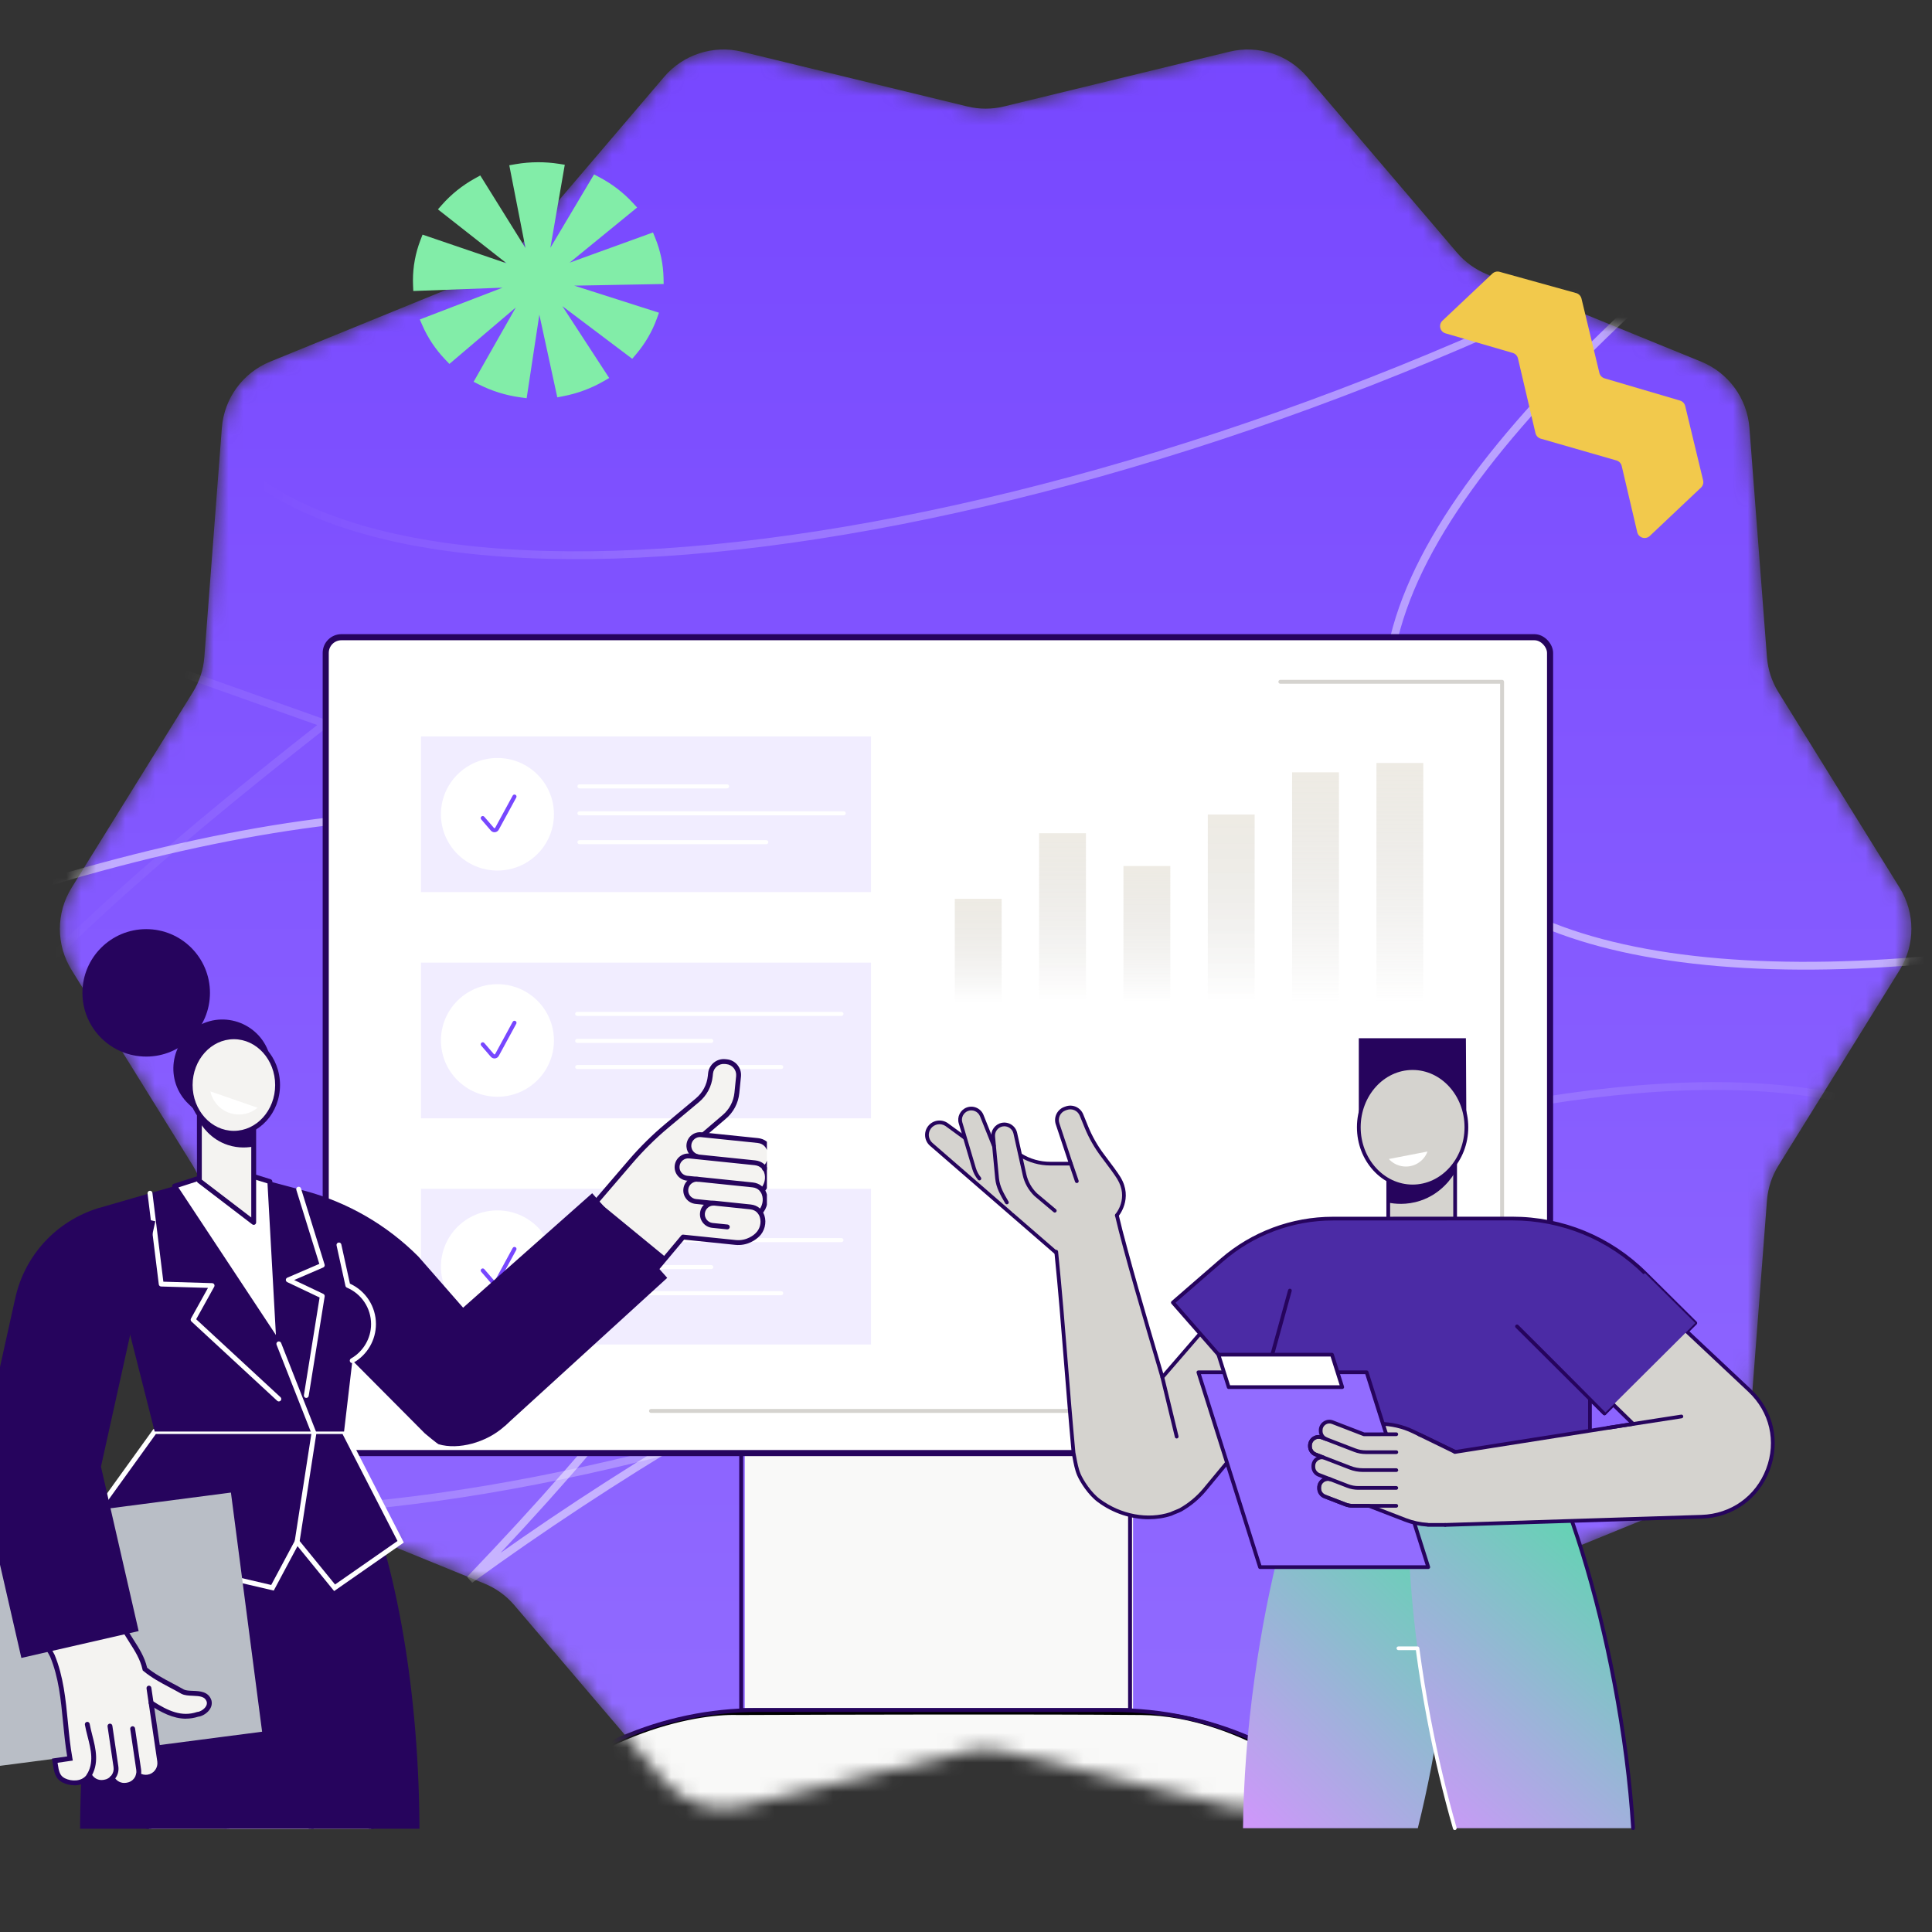 <svg width="131" height="131" viewBox="0 0 131 131" fill="none" xmlns="http://www.w3.org/2000/svg">
<rect x="0" y="0" width="131" height="131" fill="#333333" stroke="none"/>
<g clip-path="url(#clip0_8327_190443)">
<mask id="mask0_8327_190443" style="mask-type:alpha" maskUnits="userSpaceOnUse" x="4" y="3" width="126" height="120">
<path d="M4.854 65.77C3.796 64.064 3.796 61.906 4.854 60.199L13.078 46.935C13.524 46.215 13.791 45.398 13.856 44.553L15.043 29.013C15.196 27.017 16.463 25.278 18.317 24.522L32.848 18.593C33.63 18.273 34.325 17.771 34.873 17.128L45.033 5.212C46.327 3.695 48.364 3.035 50.302 3.505L65.584 7.217C66.403 7.417 67.259 7.417 68.079 7.217L83.362 3.505C85.3 3.035 87.338 3.695 88.632 5.213L98.789 17.128C99.338 17.771 100.032 18.273 100.815 18.593L115.348 24.522C117.201 25.278 118.469 27.017 118.621 29.013L119.809 44.553C119.873 45.398 120.14 46.215 120.587 46.935L128.809 60.2C129.867 61.906 129.867 64.064 128.809 65.77L120.587 79.032C120.14 79.753 119.873 80.57 119.809 81.414L118.619 96.957C118.467 98.953 117.199 100.691 115.345 101.447L100.815 107.375C100.032 107.694 99.338 108.196 98.789 108.84L88.632 120.756C87.338 122.274 85.3 122.935 83.362 122.464L68.079 118.752C67.259 118.553 66.403 118.553 65.584 118.752L50.303 122.464C48.365 122.935 46.327 122.274 45.033 120.757L34.873 108.84C34.325 108.196 33.63 107.694 32.847 107.375L18.317 101.448C16.463 100.691 15.196 98.953 15.043 96.956L13.856 81.417C13.791 80.572 13.524 79.755 13.078 79.034L4.854 65.77Z" fill="#F1F0EE"/>
</mask>
<g mask="url(#mask0_8327_190443)">
<path d="M4.854 65.77C3.796 64.064 3.796 61.906 4.854 60.199L13.078 46.935C13.524 46.215 13.791 45.398 13.856 44.553L15.043 29.013C15.196 27.017 16.463 25.278 18.317 24.522L32.848 18.593C33.63 18.273 34.325 17.771 34.873 17.128L45.033 5.212C46.327 3.695 48.364 3.035 50.302 3.505L65.584 7.217C66.403 7.417 67.259 7.417 68.079 7.217L83.362 3.505C85.3 3.035 87.338 3.695 88.632 5.213L98.789 17.128C99.338 17.771 100.032 18.273 100.815 18.593L115.348 24.522C117.201 25.278 118.469 27.017 118.621 29.013L119.809 44.553C119.873 45.398 120.14 46.215 120.587 46.935L128.809 60.2C129.867 61.906 129.867 64.064 128.809 65.77L120.587 79.032C120.14 79.753 119.873 80.57 119.809 81.414L118.619 96.957C118.467 98.953 117.199 100.691 115.345 101.447L100.815 107.375C100.032 107.694 99.338 108.196 98.789 108.84L88.632 120.756C87.338 122.274 85.3 122.935 83.362 122.464L68.079 118.752C67.259 118.553 66.403 118.553 65.584 118.752L50.303 122.464C48.365 122.935 46.327 122.274 45.033 120.757L34.873 108.84C34.325 108.196 33.63 107.694 32.847 107.375L18.317 101.448C16.463 100.691 15.196 98.953 15.043 96.956L13.856 81.417C13.791 80.572 13.524 79.755 13.078 79.034L4.854 65.77Z" fill="url(#paint0_linear_8327_190443)"/>
<path opacity="0.5" d="M-78.757 110.492C-39.388 67.549 31.919 43.759 48.247 60.647C59.638 72.428 50.755 87.367 31.861 107.105C71.128 78.564 120.836 65.363 134.125 79.109C147.057 92.484 133.858 109.929 109.544 133.848L171.175 148.248" stroke="url(#paint1_linear_8327_190443)" stroke-width="0.529"/>
<path opacity="0.5" d="M229.587 22.175C185.716 60.506 112.218 76.276 97.854 57.688C87.834 44.721 98.312 30.854 119.271 13.324C77.092 37.353 26.231 44.983 14.541 29.855C3.165 15.133 18.21 -0.748 45.017 -21.835L-14.646 -42.953" stroke="url(#paint2_linear_8327_190443)" stroke-width="0.529"/>
<path opacity="0.5" d="M187.721 88.799C148.239 123.172 82.197 137.251 69.335 120.543C60.364 108.887 69.803 96.447 88.663 80.727C50.731 102.259 5.036 109.054 -5.431 95.455C-15.617 82.222 -2.071 67.977 22.049 49.071L-31.492 30.04" stroke="url(#paint3_linear_8327_190443)" stroke-width="0.529"/>
<rect x="50.499" y="98.119" width="26.329" height="17.724" fill="#F9F9F8"/>
<path d="M76.623 116.085H50.257C50.184 116.085 50.124 116.025 50.124 115.952V98.292C50.124 98.219 50.184 98.16 50.257 98.16H76.623C76.696 98.16 76.756 98.219 76.756 98.292V115.952C76.756 116.025 76.696 116.085 76.623 116.085ZM50.39 115.82H76.491V98.424H50.39V115.82Z" fill="#26045D"/>
<path d="M93.323 124.088H33.772C39.596 117.492 47.04 116.048 50.034 116.151C56.255 116.125 70.432 116.089 77.37 116.151C84.309 116.213 90.896 121.468 93.323 124.088Z" fill="#F9F9F8" stroke="black" stroke-width="0.272"/>
<path d="M93.156 124.141H33.725C33.672 124.141 33.624 124.11 33.603 124.062C33.582 124.015 33.591 123.958 33.627 123.92L34.273 123.226C38.663 118.52 44.883 115.82 51.335 115.82H75.544C81.996 115.82 88.216 118.519 92.606 123.226L93.252 123.92C93.288 123.958 93.297 124.015 93.276 124.062C93.255 124.11 93.207 124.141 93.154 124.141H93.156ZM34.029 123.877H92.85L92.411 123.406C88.071 118.753 81.924 116.084 75.544 116.084H51.335C44.956 116.084 38.808 118.753 34.468 123.406L34.029 123.877Z" fill="#26045D"/>
<rect x="22.086" y="43.206" width="83.017" height="55.321" rx="1.064" fill="white" stroke="#26045D" stroke-width="0.413"/>
<path d="M101.849 95.801H44.141C44.068 95.801 44.008 95.742 44.008 95.669C44.008 95.596 44.068 95.537 44.141 95.537H101.717V46.361H86.813C86.74 46.361 86.681 46.301 86.681 46.229C86.681 46.156 86.74 46.097 86.813 46.097H101.849C101.922 46.097 101.982 46.156 101.982 46.229V95.669C101.982 95.742 101.922 95.801 101.849 95.801Z" fill="#D5D3CF"/>
<path d="M59.058 65.272H28.547V75.828H59.058V65.272Z" fill="#F1EDFF"/>
<path d="M33.729 74.365C35.845 74.365 37.56 72.657 37.56 70.549C37.56 68.442 35.845 66.733 33.729 66.733C31.613 66.733 29.898 68.442 29.898 70.549C29.898 72.657 31.613 74.365 33.729 74.365Z" fill="white"/>
<path d="M33.53 71.768C33.434 71.768 33.343 71.727 33.28 71.654L32.628 70.898C32.578 70.84 32.585 70.754 32.643 70.705C32.701 70.655 32.788 70.662 32.838 70.72L33.49 71.476C33.505 71.494 33.524 71.495 33.535 71.494C33.545 71.494 33.564 71.488 33.577 71.466L34.764 69.285C34.8 69.219 34.884 69.193 34.95 69.23C35.018 69.266 35.043 69.35 35.005 69.417L33.818 71.598C33.767 71.692 33.672 71.755 33.564 71.768C33.553 71.768 33.541 71.769 33.53 71.769V71.768Z" fill="#7747FF"/>
<path d="M57.055 68.885H39.137C39.061 68.885 38.998 68.824 38.998 68.748C38.998 68.673 39.061 68.611 39.137 68.611H57.055C57.131 68.611 57.193 68.673 57.193 68.748C57.193 68.824 57.131 68.885 57.055 68.885Z" fill="white"/>
<path d="M52.97 72.488H39.138C39.062 72.488 39 72.426 39 72.351C39 72.275 39.062 72.214 39.138 72.214H52.97C53.046 72.214 53.108 72.275 53.108 72.351C53.108 72.426 53.046 72.488 52.97 72.488Z" fill="white"/>
<path d="M48.227 70.715H39.137C39.061 70.715 38.998 70.653 38.998 70.577C38.998 70.502 39.061 70.44 39.137 70.44H48.227C48.303 70.44 48.365 70.502 48.365 70.577C48.365 70.653 48.303 70.715 48.227 70.715Z" fill="white"/>
<path d="M59.058 80.609H28.547V91.165H59.058V80.609Z" fill="#F1EDFF"/>
<path d="M33.729 89.703C35.845 89.703 37.56 87.994 37.56 85.887C37.56 83.779 35.845 82.071 33.729 82.071C31.613 82.071 29.898 83.779 29.898 85.887C29.898 87.994 31.613 89.703 33.729 89.703Z" fill="white"/>
<path d="M33.53 87.103C33.434 87.103 33.343 87.062 33.28 86.989L32.628 86.233C32.578 86.175 32.585 86.089 32.643 86.04C32.701 85.99 32.788 85.997 32.838 86.055L33.49 86.811C33.505 86.829 33.524 86.83 33.535 86.829C33.545 86.829 33.564 86.823 33.577 86.802L34.764 84.62C34.8 84.553 34.884 84.528 34.95 84.565C35.018 84.601 35.043 84.685 35.005 84.752L33.818 86.933C33.767 87.028 33.672 87.091 33.564 87.103C33.553 87.103 33.541 87.104 33.53 87.104V87.103Z" fill="#7747FF"/>
<path d="M57.055 84.223H39.137C39.061 84.223 38.998 84.162 38.998 84.086C38.998 84.011 39.061 83.949 39.137 83.949H57.055C57.131 83.949 57.193 84.011 57.193 84.086C57.193 84.162 57.131 84.223 57.055 84.223Z" fill="white"/>
<path d="M52.97 87.825H39.138C39.062 87.825 39 87.763 39 87.688C39 87.612 39.062 87.55 39.138 87.55H52.97C53.046 87.55 53.108 87.612 53.108 87.688C53.108 87.763 53.046 87.825 52.97 87.825Z" fill="white"/>
<path d="M48.227 86.051H39.137C39.061 86.051 38.998 85.989 38.998 85.914C38.998 85.838 39.061 85.777 39.137 85.777H48.227C48.303 85.777 48.365 85.838 48.365 85.914C48.365 85.989 48.303 86.051 48.227 86.051Z" fill="white"/>
<path d="M59.058 49.934H28.547V60.49H59.058V49.934Z" fill="#F1EDFF"/>
<path d="M33.729 59.028C35.845 59.028 37.56 57.319 37.56 55.212C37.56 53.104 35.845 51.396 33.729 51.396C31.613 51.396 29.898 53.104 29.898 55.212C29.898 57.319 31.613 59.028 33.729 59.028Z" fill="white"/>
<path d="M33.53 56.43C33.434 56.43 33.343 56.389 33.28 56.315L32.628 55.558C32.578 55.501 32.585 55.414 32.643 55.365C32.701 55.316 32.788 55.322 32.838 55.38L33.49 56.136C33.505 56.154 33.524 56.156 33.535 56.154C33.545 56.154 33.564 56.149 33.577 56.127L34.764 53.945C34.8 53.878 34.884 53.854 34.95 53.891C35.018 53.926 35.043 54.01 35.005 54.077L33.818 56.258C33.767 56.353 33.672 56.416 33.564 56.428C33.553 56.428 33.541 56.43 33.53 56.43Z" fill="#7747FF"/>
<path d="M49.301 53.457H39.29C39.215 53.457 39.152 53.395 39.152 53.32C39.152 53.245 39.215 53.183 39.29 53.183H49.301C49.377 53.183 49.44 53.245 49.44 53.32C49.44 53.395 49.377 53.457 49.301 53.457Z" fill="white"/>
<path d="M57.209 55.284H39.29C39.215 55.284 39.152 55.222 39.152 55.147C39.152 55.072 39.215 55.01 39.29 55.01H57.209C57.285 55.01 57.347 55.072 57.347 55.147C57.347 55.222 57.285 55.284 57.209 55.284Z" fill="white"/>
<path d="M51.958 57.241H39.29C39.215 57.241 39.152 57.179 39.152 57.104C39.152 57.029 39.215 56.967 39.29 56.967H51.958C52.033 56.967 52.096 57.029 52.096 57.104C52.096 57.179 52.033 57.241 51.958 57.241Z" fill="white"/>
<path d="M67.917 60.945H64.74V67.933H67.917V60.945Z" fill="url(#paint4_linear_8327_190443)"/>
<path d="M73.634 56.497H70.457V67.933H73.634V56.497Z" fill="url(#paint5_linear_8327_190443)"/>
<path d="M79.353 58.721H76.176V67.933H79.353V58.721Z" fill="url(#paint6_linear_8327_190443)"/>
<path d="M85.071 55.227H81.895V67.933H85.071V55.227Z" fill="url(#paint7_linear_8327_190443)"/>
<path d="M90.789 52.368H87.612V67.933H90.789V52.368Z" fill="url(#paint8_linear_8327_190443)"/>
<path d="M96.507 51.732H93.33V67.933H96.507V51.732Z" fill="url(#paint9_linear_8327_190443)"/>
</g>
<g clip-path="url(#clip1_8327_190443)">
<path d="M17.426 157.116L30.199 164.664L24.838 154.707L26.126 135.771L24.838 119.946H14.937L16.741 136.188L17.426 157.116Z" fill="#F4F3F1"/>
<path d="M30.199 164.829C30.171 164.829 30.141 164.821 30.114 164.806L17.341 157.258C17.294 157.23 17.262 157.177 17.261 157.121L16.575 136.193L14.773 119.964C14.768 119.918 14.783 119.87 14.814 119.835C14.846 119.801 14.89 119.781 14.938 119.781H24.837C24.923 119.781 24.994 119.847 25.002 119.933L26.291 135.758C26.291 135.758 26.291 135.775 26.291 135.783L25.006 154.673L30.344 164.587C30.379 164.653 30.367 164.732 30.313 164.783C30.281 164.813 30.24 164.829 30.199 164.829ZM17.589 157.02L29.773 164.222L24.693 154.787C24.678 154.759 24.672 154.729 24.674 154.698L25.96 135.773L24.685 120.111H15.123L16.905 136.17L17.589 157.02Z" fill="#26045D"/>
<path d="M-0.562 146.727L10.101 129.484V121.664H21.693L18.44 134.414L5.441 150.433L2.012 160.917L0.01 158.522L-0.562 146.727Z" fill="#F4F3F1"/>
<path d="M2.011 161.082C1.963 161.082 1.915 161.06 1.884 161.022L-0.118 158.626C-0.141 158.598 -0.154 158.563 -0.156 158.528L-0.729 146.733C-0.729 146.7 -0.722 146.667 -0.704 146.639L9.935 129.436V121.663C9.935 121.572 10.009 121.497 10.1 121.497H21.692C21.743 121.497 21.791 121.521 21.823 121.562C21.854 121.601 21.866 121.654 21.852 121.704L18.6 134.455C18.593 134.479 18.583 134.5 18.569 134.518L5.589 150.512L2.168 160.968C2.15 161.026 2.102 161.067 2.043 161.079C2.033 161.08 2.021 161.082 2.011 161.082ZM0.173 158.457L1.948 160.581L5.285 150.38C5.292 150.36 5.302 150.344 5.313 150.327L18.289 134.338L21.481 121.828H10.267V129.482C10.267 129.513 10.258 129.543 10.242 129.57L-0.394 146.769L0.173 158.457Z" fill="#26045D"/>
<path d="M8.508 135.772H6.182C5.696 132.249 5.429 128.428 5.429 124.434C5.429 114.788 6.98 106.146 9.428 100.307H24.445C26.893 106.148 28.444 114.788 28.444 124.434C28.444 128.43 28.175 132.249 27.69 135.772H8.506H8.508Z" fill="#26045D"/>
<path d="M10.484 97.066H23.327L27.165 104.538L22.687 107.66L20.144 104.538L18.475 107.66L5.101 104.538L10.484 97.066Z" fill="#26045D"/>
<path d="M22.656 107.883L20.172 104.835L18.562 107.85L4.822 104.644L10.4 96.902H23.428L27.379 104.592L22.656 107.883ZM5.381 104.434L18.39 107.47L20.114 104.242L22.718 107.437L26.953 104.487L23.225 97.232H10.569L5.381 104.436V104.434Z" fill="white"/>
<path d="M15.488 79.368L20.635 80.735C23.565 81.515 26.236 83.058 28.375 85.208L34.505 92.218C37.286 95.869 32.425 98.726 29.739 97.927C29.668 97.905 28.862 97.246 28.809 97.194L23.895 92.251L23.329 97.066H10.488L6.648 81.926L15.49 79.369L15.488 79.368Z" fill="#26045D"/>
<path d="M18.907 91.12L18.298 80.114L15.488 79.241L11.836 80.425L18.907 91.12Z" fill="white"/>
<path d="M18.907 91.285C18.853 91.285 18.8 91.259 18.77 91.211L11.699 80.516C11.671 80.473 11.665 80.418 11.681 80.37C11.698 80.322 11.737 80.284 11.787 80.268L15.439 79.084C15.472 79.074 15.507 79.072 15.54 79.084L18.349 79.959C18.415 79.979 18.462 80.038 18.465 80.108L19.074 91.113C19.078 91.188 19.031 91.255 18.962 91.279C18.945 91.284 18.927 91.287 18.911 91.287L18.907 91.285ZM12.094 80.514L18.708 90.52L18.138 80.24L15.488 79.416L12.094 80.516V80.514Z" fill="#26045D"/>
<path d="M23.881 92.423C23.823 92.423 23.767 92.394 23.737 92.339C23.693 92.26 23.721 92.159 23.8 92.114C24.639 91.637 25.161 90.743 25.161 89.78C25.161 88.7 24.517 87.729 23.521 87.308C23.471 87.286 23.435 87.243 23.424 87.191L22.821 84.448C22.801 84.359 22.857 84.272 22.946 84.252C23.035 84.232 23.123 84.288 23.143 84.377L23.727 87.037C24.801 87.527 25.491 88.594 25.491 89.779C25.491 90.861 24.907 91.865 23.964 92.4C23.937 92.415 23.909 92.422 23.883 92.422L23.881 92.423Z" fill="white"/>
<path d="M20.144 104.703C20.136 104.703 20.128 104.703 20.119 104.701C20.029 104.688 19.967 104.602 19.981 104.513L21.117 97.19L18.753 91.181C18.72 91.097 18.762 91.001 18.846 90.966C18.93 90.933 19.027 90.975 19.061 91.059L21.441 97.109C21.451 97.136 21.454 97.165 21.451 97.195L20.308 104.562C20.294 104.643 20.225 104.703 20.144 104.703Z" fill="white"/>
<path d="M18.908 95.027C18.868 95.027 18.827 95.012 18.796 94.982L12.982 89.606C12.925 89.554 12.912 89.47 12.948 89.404L14.103 87.326L10.925 87.232C10.844 87.23 10.776 87.168 10.767 87.087L10.005 80.925C9.993 80.835 10.058 80.752 10.149 80.74C10.24 80.729 10.322 80.793 10.334 80.884L11.077 86.905L14.386 87.004C14.443 87.006 14.496 87.037 14.524 87.088C14.552 87.138 14.552 87.199 14.524 87.25L13.302 89.452L19.02 94.739C19.088 94.802 19.091 94.906 19.03 94.972C18.997 95.007 18.953 95.025 18.91 95.025L18.908 95.027Z" fill="white"/>
<path d="M20.77 94.789C20.762 94.789 20.752 94.789 20.744 94.787C20.653 94.772 20.592 94.688 20.607 94.597L21.671 87.978L19.476 86.935C19.418 86.906 19.38 86.847 19.381 86.783C19.381 86.718 19.421 86.66 19.48 86.634L21.651 85.698L20.093 80.681C20.067 80.594 20.115 80.501 20.202 80.475C20.29 80.448 20.382 80.496 20.409 80.584L22.009 85.742C22.034 85.823 21.994 85.909 21.917 85.942L19.945 86.793L21.922 87.732C21.988 87.764 22.026 87.835 22.014 87.907L20.931 94.648C20.918 94.729 20.848 94.787 20.767 94.787L20.77 94.789Z" fill="white"/>
<path d="M14.936 117.788L17.772 117.42L15.658 101.204L-6.663 104.11L-4.549 120.325L14.936 117.788Z" fill="#B9BEC6"/>
<path d="M10.413 116.57L8.928 116.789L9.254 118.997L8.847 119.056L8.941 119.691C9.019 120.213 9.505 120.573 10.027 120.497C10.549 120.421 10.91 119.935 10.833 119.413L10.415 116.57H10.413Z" fill="#F4F3F1"/>
<path d="M8.979 117.117L7.494 117.336L7.819 119.544L7.413 119.603L7.511 120.271C7.585 120.774 8.054 121.123 8.559 121.049L8.624 121.039C9.129 120.964 9.478 120.495 9.403 119.992L8.981 117.116L8.979 117.117Z" fill="#F4F3F1"/>
<path d="M7.435 116.921L5.95 117.139L6.275 119.347L5.869 119.407L5.966 120.074C6.04 120.578 6.51 120.926 7.015 120.852L7.079 120.842C7.585 120.768 7.933 120.298 7.859 119.795L7.436 116.919L7.435 116.921Z" fill="#F4F3F1"/>
<path d="M5.906 116.805L4.421 117.023L4.746 119.231L3.717 119.382L3.793 119.899C3.879 120.487 4.426 120.891 5.014 120.805L5.399 120.749C5.987 120.663 6.395 120.117 6.307 119.529L5.906 116.805Z" fill="#F4F3F1"/>
<path d="M9.664 113.161L8.499 114.553C8.499 114.553 10.665 115.678 11.187 115.962C11.277 116 11.796 116.385 12.759 116.416C12.779 116.411 13.666 116.534 14.119 115.706L14.13 115.685C14.32 115.338 14.076 114.913 13.681 114.902C13.213 114.888 12.873 114.907 12.411 114.654L9.664 113.157V113.161Z" fill="#F4F3F1"/>
<path d="M7.578 108.993L9.276 111.879C9.67 112.546 9.929 113.281 10.041 114.048L10.556 117.553L4.628 118.425L3.799 112.791L1.568 108.993H7.578Z" fill="#F4F3F1"/>
<path d="M8.424 121.224C8.022 121.224 7.649 121.003 7.459 120.641C7.416 120.56 7.448 120.461 7.529 120.418C7.61 120.375 7.709 120.406 7.752 120.487C7.9 120.773 8.216 120.932 8.534 120.885L8.599 120.876C8.799 120.846 8.977 120.74 9.098 120.578C9.218 120.416 9.27 120.217 9.24 120.017L8.83 117.238C8.817 117.148 8.88 117.065 8.969 117.05C9.058 117.037 9.142 117.1 9.156 117.189L9.565 119.967C9.608 120.255 9.535 120.542 9.362 120.775C9.189 121.008 8.934 121.16 8.647 121.203L8.582 121.213C8.53 121.221 8.477 121.224 8.424 121.224Z" fill="#26045D"/>
<path d="M6.881 121.027C6.478 121.027 6.103 120.804 5.915 120.439C5.874 120.358 5.905 120.259 5.986 120.216C6.067 120.174 6.166 120.206 6.209 120.287C6.358 120.574 6.673 120.736 6.994 120.688L7.058 120.678C7.258 120.649 7.436 120.543 7.557 120.381C7.678 120.219 7.729 120.019 7.699 119.819L7.293 117.061C7.279 116.97 7.342 116.887 7.431 116.873C7.521 116.859 7.605 116.922 7.618 117.011L8.024 119.77C8.067 120.057 7.995 120.345 7.821 120.577C7.648 120.81 7.393 120.962 7.106 121.005L7.042 121.015C6.989 121.023 6.936 121.027 6.883 121.027H6.881Z" fill="#26045D"/>
<path d="M9.885 120.673C9.676 120.673 9.469 120.615 9.291 120.503C9.213 120.455 9.19 120.352 9.238 120.275C9.286 120.197 9.388 120.174 9.466 120.222C9.624 120.321 9.814 120.36 9.999 120.334C10.209 120.303 10.392 120.194 10.518 120.023C10.643 119.855 10.696 119.645 10.665 119.437L9.936 114.487C9.923 114.396 9.986 114.313 10.075 114.298C10.164 114.285 10.249 114.348 10.262 114.437L10.99 119.388C11.033 119.683 10.959 119.979 10.78 120.218C10.602 120.458 10.341 120.615 10.044 120.658C9.989 120.666 9.935 120.669 9.88 120.669L9.885 120.673Z" fill="#26045D"/>
<path d="M5.046 121.051C4.766 121.051 4.486 120.983 4.251 120.866C3.732 120.607 3.66 120.115 3.589 119.637C3.577 119.563 3.567 119.487 3.554 119.409L3.526 119.243L4.555 119.094C4.426 118.326 4.35 117.545 4.276 116.788C4.124 115.22 3.98 113.739 3.404 112.343C3.229 111.993 3.022 111.696 2.802 111.38C2.571 111.046 2.332 110.701 2.13 110.28C2.091 110.197 2.125 110.098 2.208 110.06C2.29 110.021 2.389 110.055 2.427 110.138C2.619 110.536 2.85 110.87 3.073 111.193C3.29 111.504 3.513 111.826 3.703 112.208C4.302 113.661 4.454 115.235 4.603 116.758C4.68 117.564 4.761 118.397 4.907 119.206L4.937 119.375L3.904 119.525C3.907 119.548 3.911 119.57 3.914 119.593C3.99 120.103 4.05 120.4 4.396 120.576C4.862 120.808 5.534 120.794 5.855 120.369C6.402 119.548 6.167 118.631 5.939 117.743C5.871 117.478 5.802 117.206 5.756 116.945C5.741 116.856 5.8 116.77 5.89 116.753C5.98 116.737 6.065 116.798 6.081 116.887C6.124 117.135 6.19 117.389 6.258 117.66C6.492 118.574 6.757 119.608 6.122 120.559C5.858 120.911 5.452 121.056 5.042 121.056L5.046 121.051Z" fill="#26045D"/>
<path d="M12.613 116.537C11.729 116.537 10.916 116.101 10.157 115.603C10.081 115.554 10.059 115.451 10.109 115.375C10.158 115.3 10.261 115.278 10.337 115.328C11.407 116.03 12.332 116.426 13.358 116.084L13.383 116.076H13.409C13.5 116.076 13.761 115.965 13.919 115.764C14.017 115.64 14.05 115.513 14.017 115.385C13.901 115.04 13.581 115.002 13.067 114.982C12.801 114.972 12.527 114.961 12.311 114.854C12.051 114.705 11.795 114.569 11.549 114.439C10.898 114.094 10.284 113.767 9.719 113.298L9.676 113.261L9.664 113.207C9.509 112.505 9.151 111.948 8.774 111.357C8.553 111.012 8.325 110.655 8.128 110.253C8.089 110.171 8.122 110.072 8.204 110.032C8.287 109.992 8.384 110.025 8.426 110.108C8.614 110.491 8.837 110.841 9.053 111.178C9.438 111.78 9.802 112.348 9.975 113.078C10.502 113.507 11.087 113.818 11.706 114.145C11.955 114.277 12.213 114.414 12.469 114.56C12.613 114.631 12.841 114.64 13.082 114.649C13.551 114.667 14.136 114.688 14.336 115.29C14.397 115.529 14.341 115.757 14.18 115.964C13.979 116.223 13.649 116.386 13.44 116.401C13.158 116.492 12.882 116.533 12.613 116.533V116.537Z" fill="#26045D"/>
<path d="M46.505 80.633C46.46 81.049 46.762 81.421 47.178 81.466L49.549 81.709L49.445 82.693L50.018 82.754C50.933 82.852 51.505 82.245 51.495 82.25C52.132 81.669 51.993 80.445 51.04 80.344L47.339 79.961C46.922 79.916 46.551 80.219 46.506 80.635L46.505 80.633Z" fill="#F4F3F1"/>
<path d="M47.631 82.256C47.586 82.672 47.889 83.044 48.305 83.088L49.397 83.201L49.292 84.185L49.866 84.246C50.781 84.344 51.352 83.738 51.342 83.743C51.98 83.161 51.841 81.937 50.888 81.837L48.465 81.584C48.049 81.539 47.677 81.841 47.633 82.258L47.631 82.256Z" fill="#F4F3F1"/>
<path d="M45.225 76.327L47.29 74.601C47.782 74.19 48.094 73.602 48.159 72.963L48.177 72.786C48.226 72.29 48.669 71.93 49.164 71.981L49.272 71.993C49.767 72.043 50.127 72.485 50.076 72.981L49.962 74.106C49.898 74.745 49.584 75.335 49.092 75.746L46.695 77.746L50.587 78.142L49.962 84.281L46.285 83.907L44.282 86.311L39.573 82.48L42.757 78.769C43.512 77.89 44.338 77.074 45.227 76.331L45.225 76.327Z" fill="#F4F3F1"/>
<path d="M40.481 81.42L45.157 85.257L44.282 86.308L39.573 82.477L40.481 81.42Z" fill="#26045D"/>
<path d="M45.914 79.056C45.869 79.472 46.172 79.844 46.588 79.888L49.703 80.206L49.599 81.19L50.172 81.251C51.087 81.349 51.659 80.743 51.649 80.747C52.286 80.166 52.148 78.942 51.194 78.841L46.75 78.382C46.333 78.338 45.962 78.64 45.917 79.056H45.914Z" fill="#F4F3F1"/>
<path d="M46.667 77.607C46.623 78.024 46.925 78.395 47.341 78.44L49.895 78.701L49.791 79.685L50.364 79.746C51.279 79.844 51.85 79.238 51.84 79.243C52.478 78.66 52.339 77.437 51.386 77.337L47.503 76.935C47.087 76.891 46.715 77.193 46.67 77.609L46.667 77.607Z" fill="#F4F3F1"/>
<path d="M51.84 79.406C51.795 79.406 51.751 79.388 51.718 79.352C51.656 79.284 51.661 79.18 51.727 79.119C52.022 78.85 52.14 78.399 52.015 78.019C51.957 77.844 51.797 77.545 51.366 77.498L47.527 77.102C47.37 77.085 47.215 77.13 47.093 77.231C46.97 77.33 46.893 77.472 46.876 77.629C46.845 77.928 47.041 78.202 47.334 78.268C47.423 78.288 47.479 78.377 47.459 78.465C47.44 78.554 47.35 78.61 47.263 78.59C46.807 78.488 46.5 78.06 46.549 77.594C46.576 77.35 46.694 77.129 46.886 76.975C47.078 76.82 47.317 76.749 47.563 76.775L51.402 77.171C51.851 77.219 52.19 77.49 52.33 77.916C52.494 78.415 52.339 79.01 51.952 79.363C51.921 79.393 51.881 79.406 51.841 79.406H51.84Z" fill="#26045D"/>
<path d="M51.699 80.862C51.658 80.862 51.617 80.847 51.585 80.815C51.519 80.752 51.518 80.647 51.58 80.582C51.848 80.303 51.944 79.857 51.813 79.499C51.752 79.334 51.59 79.051 51.174 79.007L46.729 78.547C46.405 78.513 46.113 78.749 46.078 79.074C46.045 79.39 46.263 79.674 46.575 79.722L47.353 79.801C47.444 79.811 47.511 79.892 47.501 79.983C47.491 80.074 47.41 80.14 47.319 80.13L46.533 80.05C46.037 79.975 45.697 79.532 45.748 79.041C45.801 78.536 46.255 78.168 46.762 78.22L51.207 78.68C51.642 78.726 51.975 78.983 52.122 79.386C52.297 79.865 52.175 80.439 51.818 80.812C51.785 80.845 51.742 80.863 51.699 80.863V80.862Z" fill="#26045D"/>
<path d="M51.545 82.363C51.504 82.363 51.462 82.348 51.431 82.317C51.365 82.254 51.363 82.148 51.426 82.084C51.694 81.805 51.791 81.359 51.659 81C51.598 80.835 51.436 80.551 51.02 80.508L47.318 80.125C46.993 80.09 46.702 80.326 46.667 80.652C46.651 80.809 46.697 80.964 46.796 81.086C46.895 81.208 47.037 81.286 47.194 81.303L48.317 81.418C48.408 81.428 48.474 81.509 48.464 81.6C48.455 81.691 48.375 81.757 48.283 81.747L47.158 81.631C46.912 81.605 46.692 81.486 46.537 81.294C46.382 81.103 46.31 80.863 46.337 80.617C46.39 80.112 46.844 79.743 47.351 79.796L51.053 80.179C51.487 80.226 51.821 80.483 51.968 80.888C52.143 81.369 52.021 81.94 51.662 82.314C51.629 82.347 51.586 82.365 51.543 82.365L51.545 82.363Z" fill="#26045D"/>
<path d="M44.281 86.473C44.245 86.473 44.207 86.461 44.177 86.436L39.468 82.606C39.433 82.578 39.412 82.537 39.407 82.492C39.403 82.447 39.417 82.403 39.446 82.37L42.631 78.658C43.389 77.775 44.227 76.947 45.12 76.2L47.185 74.474C47.647 74.088 47.935 73.544 47.996 72.946L48.014 72.77C48.074 72.185 48.597 71.757 49.182 71.817L49.289 71.828C49.573 71.856 49.828 71.995 50.008 72.215C50.188 72.436 50.27 72.713 50.242 72.996L50.128 74.121C50.059 74.808 49.729 75.429 49.198 75.872L47.822 77.048C47.753 77.107 47.649 77.099 47.59 77.029C47.53 76.96 47.538 76.856 47.608 76.797L48.985 75.619C49.45 75.231 49.739 74.687 49.8 74.088L49.914 72.963C49.933 72.768 49.876 72.576 49.752 72.423C49.628 72.271 49.451 72.175 49.256 72.155L49.149 72.144C48.744 72.102 48.384 72.398 48.343 72.801L48.325 72.978C48.255 73.663 47.925 74.284 47.396 74.727L45.332 76.453C44.453 77.188 43.629 78.002 42.882 78.873L39.808 82.456L44.26 86.076L46.191 83.774C46.225 83.732 46.28 83.709 46.334 83.716L49.882 84.081C50.67 84.163 51.176 83.676 51.215 83.637C51.22 83.632 51.225 83.625 51.23 83.62C51.524 83.351 51.643 82.9 51.517 82.52C51.46 82.345 51.299 82.046 50.868 82L48.445 81.747C48.121 81.712 47.829 81.948 47.794 82.274C47.76 82.598 47.996 82.89 48.321 82.925L49.334 83.029C49.425 83.039 49.491 83.12 49.481 83.21C49.471 83.301 49.39 83.367 49.299 83.357L48.287 83.253C47.781 83.201 47.413 82.745 47.466 82.239C47.519 81.734 47.974 81.365 48.48 81.418L50.903 81.671C51.352 81.719 51.691 81.99 51.831 82.416C51.995 82.915 51.84 83.509 51.453 83.863L51.45 83.86C51.289 84.026 50.698 84.499 49.847 84.408L46.387 84.053L44.408 86.413C44.375 86.453 44.329 86.473 44.281 86.473Z" fill="#26045D"/>
<path d="M-0.363 104.505C-1.119 101.206 -1.131 97.779 -0.397 94.475L1.038 88.007C1.677 85.12 3.818 82.799 6.646 81.925L10.531 82.811L6.846 99.449L9.401 110.596L1.449 112.417L-0.364 104.505H-0.363Z" fill="#26045D"/>
<path d="M45.242 86.646L34.23 96.691L27.738 91.917L40.153 80.908L45.242 86.646Z" fill="#26045D"/>
<path d="M13.52 80.068L17.203 82.886V74.657H13.52V80.068Z" fill="#F4F3F1"/>
<path d="M17.202 83.051C17.165 83.051 17.131 83.04 17.101 83.016L13.417 80.199C13.376 80.167 13.353 80.119 13.353 80.068V74.657C13.353 74.566 13.427 74.492 13.518 74.492H17.202C17.293 74.492 17.367 74.566 17.367 74.657V82.886C17.367 82.949 17.331 83.007 17.274 83.035C17.251 83.046 17.226 83.051 17.202 83.051ZM13.683 79.986L17.037 82.551V74.82H13.683V79.984V79.986Z" fill="#26045D"/>
<path d="M13.52 76.052V74.657H17.203V77.737C16.871 77.803 16.209 77.886 15.447 77.636C14.256 77.245 13.671 76.313 13.52 76.052Z" fill="#26045D"/>
<path d="M13.306 75.357L15.527 73.297L18.469 72.451L18.339 71.799C17.896 69.594 15.435 68.457 13.468 69.546C11.509 70.631 11.162 73.302 12.779 74.851L13.307 75.357H13.306Z" fill="#26045D"/>
<path d="M15.858 76.841C17.495 76.841 18.822 75.376 18.822 73.569C18.822 71.762 17.495 70.297 15.858 70.297C14.222 70.297 12.895 71.762 12.895 73.569C12.895 75.376 14.222 76.841 15.858 76.841Z" fill="#F4F3F1"/>
<path d="M15.858 77.007C14.134 77.007 12.73 75.466 12.73 73.569C12.73 71.673 14.134 70.132 15.858 70.132C17.583 70.132 18.987 71.673 18.987 73.569C18.987 75.466 17.583 77.007 15.858 77.007ZM15.858 70.464C14.316 70.464 13.06 71.858 13.06 73.571C13.06 75.284 14.316 76.678 15.858 76.678C17.401 76.678 18.657 75.284 18.657 73.571C18.657 71.858 17.401 70.464 15.858 70.464Z" fill="#26045D"/>
<path d="M17.465 75.111C17.149 75.373 16.749 75.543 16.307 75.566C15.321 75.619 14.465 74.94 14.265 74.004L17.465 75.111Z" fill="white"/>
<path d="M9.913 71.642C12.301 71.642 14.237 69.707 14.237 67.321C14.237 64.935 12.301 63 9.913 63C7.525 63 5.589 64.935 5.589 67.321C5.589 69.707 7.525 71.642 9.913 71.642Z" fill="#26045D"/>
</g>
<path d="M96.135 123.96H84.284C84.312 120.83 84.567 117.352 85.077 113.708C86.885 100.784 91.191 90.701 94.695 91.186C98.2 91.671 99.575 102.541 97.769 115.466C97.346 118.485 96.788 121.349 96.135 123.96Z" fill="url(#paint10_linear_8327_190443)"/>
<path d="M98.643 123.961C97.975 121.639 97.375 119.127 96.876 116.49C94.444 103.668 95.293 92.745 98.771 92.092C102.247 91.439 107.036 101.305 109.468 114.126C110.126 117.6 110.543 120.932 110.733 123.961H98.643Z" fill="url(#paint11_linear_8327_190443)"/>
<path d="M110.732 124.086C110.666 124.086 110.61 124.035 110.605 123.968C110.409 120.841 109.983 117.537 109.341 114.149C108.168 107.958 106.412 102.262 104.395 98.109C102.43 94.063 100.389 91.914 98.792 92.214C98.724 92.226 98.657 92.182 98.644 92.113C98.631 92.045 98.676 91.979 98.745 91.966C100.487 91.639 102.576 93.781 104.624 98C106.649 102.172 108.413 107.89 109.59 114.102C110.235 117.5 110.661 120.815 110.858 123.953C110.862 124.022 110.81 124.083 110.739 124.086C110.737 124.086 110.734 124.086 110.732 124.086Z" fill="#26045D"/>
<path d="M98.643 124.087C98.587 124.087 98.536 124.05 98.521 123.995C97.836 121.613 97.24 119.096 96.751 116.513C96.458 114.964 96.206 113.409 96.003 111.888H94.821C94.751 111.888 94.694 111.832 94.694 111.762C94.694 111.693 94.751 111.637 94.821 111.637H96.113C96.176 111.637 96.23 111.683 96.238 111.746C96.443 113.297 96.699 114.885 96.999 116.466C97.487 119.043 98.081 121.553 98.764 123.927C98.783 123.994 98.744 124.063 98.677 124.083C98.665 124.087 98.654 124.088 98.641 124.088L98.643 124.087Z" fill="white"/>
<path d="M98.665 77.767H94.131V82.675H98.665V77.767Z" fill="#D5D3CF"/>
<path d="M98.665 82.8H94.131C94.061 82.8 94.004 82.744 94.004 82.675V77.767C94.004 77.698 94.061 77.641 94.131 77.641H98.665C98.735 77.641 98.792 77.698 98.792 77.767V82.675C98.792 82.744 98.735 82.8 98.665 82.8ZM94.257 82.549H98.539V77.893H94.257V82.549Z" fill="#26045D"/>
<path d="M98.666 79.478V77.767H94.131V81.544C94.541 81.626 95.356 81.728 96.293 81.419C97.76 80.939 98.479 79.798 98.666 79.478Z" fill="#26045D"/>
<path d="M99.429 76.533L95.805 75.643L92.134 76.483V70.396H99.396L99.429 76.533Z" fill="#26045D"/>
<path d="M95.781 80.446C97.796 80.446 99.429 78.65 99.429 76.434C99.429 74.218 97.796 72.422 95.781 72.422C93.767 72.422 92.134 74.218 92.134 76.434C92.134 78.65 93.767 80.446 95.781 80.446Z" fill="#D5D3CF"/>
<path d="M95.782 80.572C93.701 80.572 92.008 78.716 92.008 76.434C92.008 74.151 93.701 72.296 95.782 72.296C97.863 72.296 99.556 74.151 99.556 76.434C99.556 78.716 97.863 80.572 95.782 80.572ZM95.782 72.549C93.84 72.549 92.261 74.292 92.261 76.435C92.261 78.578 93.84 80.321 95.782 80.321C97.724 80.321 99.303 78.578 99.303 76.435C99.303 74.292 97.724 72.549 95.782 72.549Z" fill="#26045D"/>
<path d="M94.172 78.587C94.389 78.826 94.682 79.002 95.025 79.069C95.79 79.219 96.532 78.786 96.792 78.08L94.172 78.587Z" fill="white"/>
<path d="M76.341 84.634L75.728 82.41C75.728 82.41 76.724 81.276 75.859 79.87C75.659 79.544 75.187 78.909 74.782 78.378C74.322 77.774 73.945 77.112 73.66 76.41L73.332 75.605C73.168 75.2 72.712 74.997 72.299 75.143L72.211 75.174C71.792 75.323 71.57 75.777 71.709 76.197L72.609 78.903H71.22C70.508 78.903 69.809 78.706 69.203 78.334L66.727 76.875C66.314 76.633 65.787 76.731 65.489 77.103L65.438 77.167L64.188 76.255C63.811 75.999 63.298 76.082 63.024 76.445C62.753 76.801 62.806 77.304 63.145 77.598L71.47 84.805L72.419 86.443L76.341 84.635V84.634Z" fill="#D5D3CF"/>
<path d="M71.649 85.097C71.62 85.097 71.59 85.087 71.566 85.065L63.061 77.691C62.674 77.356 62.614 76.775 62.922 76.367C63.238 75.949 63.825 75.854 64.258 76.149L65.414 76.993C65.753 76.6 66.337 76.5 66.79 76.767L69.266 78.225C69.855 78.588 70.529 78.777 71.218 78.777H72.433L71.587 76.236C71.427 75.755 71.687 75.226 72.166 75.055L72.255 75.023C72.733 74.853 73.257 75.087 73.448 75.555L73.776 76.361C74.058 77.054 74.429 77.706 74.882 78.301C75.434 79.026 75.799 79.531 75.966 79.803C76.869 81.271 75.833 82.479 75.821 82.491C75.775 82.544 75.695 82.549 75.643 82.503C75.59 82.457 75.585 82.378 75.63 82.325C75.668 82.281 76.553 81.242 75.749 79.934C75.589 79.673 75.22 79.161 74.68 78.452C74.215 77.84 73.831 77.168 73.541 76.455L73.213 75.65C73.074 75.306 72.69 75.135 72.34 75.26L72.251 75.291C71.9 75.416 71.71 75.803 71.828 76.156L72.728 78.862C72.74 78.9 72.734 78.942 72.71 78.975C72.686 79.008 72.648 79.026 72.608 79.026H71.218C70.482 79.026 69.762 78.823 69.135 78.438L66.659 76.981C66.304 76.772 65.843 76.856 65.586 77.178L65.535 77.243C65.494 77.295 65.416 77.305 65.362 77.265L64.112 76.353C63.793 76.137 63.358 76.207 63.123 76.517C62.894 76.819 62.94 77.25 63.227 77.498L71.731 84.873C71.785 84.918 71.79 84.998 71.744 85.05C71.719 85.079 71.683 85.093 71.649 85.093V85.097Z" fill="#26045D"/>
<path d="M70.813 81.576L70.22 80.996C69.843 80.628 69.582 80.158 69.468 79.645L68.843 76.834C68.753 76.431 68.354 76.173 67.947 76.256C67.559 76.335 67.297 76.697 67.345 77.089L67.736 80.289C67.767 80.548 67.851 80.797 67.981 81.024L68.683 82.242L70.814 81.576H70.813Z" fill="#D5D3CF"/>
<path d="M69.297 79.99L68.616 79.516C68.183 79.215 67.847 78.795 67.65 78.307L66.566 75.637C66.411 75.253 65.974 75.065 65.587 75.214C65.218 75.356 65.019 75.757 65.132 76.135L66.048 79.228C66.123 79.478 66.245 79.71 66.412 79.912L67.306 80.998L69.299 79.99H69.297Z" fill="#D5D3CF"/>
<path d="M66.41 80.038C66.373 80.038 66.336 80.023 66.312 79.991C66.134 79.776 66.004 79.531 65.925 79.263L65.009 76.17C64.879 75.733 65.112 75.261 65.54 75.097C65.99 74.924 66.502 75.145 66.683 75.59L67.506 77.645C67.532 77.709 67.501 77.782 67.435 77.808C67.371 77.835 67.297 77.803 67.271 77.738L66.448 75.685C66.319 75.367 65.952 75.209 65.63 75.332C65.324 75.451 65.157 75.788 65.25 76.1L66.167 79.192C66.237 79.428 66.352 79.643 66.507 79.832C66.551 79.886 66.544 79.965 66.489 80.009C66.465 80.028 66.438 80.038 66.41 80.038Z" fill="#26045D"/>
<path d="M71.521 82.218C71.492 82.218 71.463 82.208 71.44 82.188L70.138 81.093C69.736 80.701 69.462 80.211 69.344 79.673L68.719 76.862C68.644 76.528 68.311 76.311 67.972 76.38C67.651 76.446 67.431 76.752 67.47 77.075L67.733 79.877C67.787 80.454 68.067 80.931 68.361 81.436L68.382 81.469C68.417 81.53 68.397 81.607 68.336 81.642C68.275 81.677 68.198 81.657 68.163 81.597L68.143 81.563C67.833 81.033 67.54 80.533 67.48 79.901L67.217 77.103C67.163 76.653 67.471 76.227 67.92 76.135C68.394 76.038 68.862 76.341 68.966 76.809L69.59 79.62C69.699 80.111 69.948 80.556 70.308 80.908L71.603 81.997C71.656 82.042 71.662 82.121 71.618 82.174C71.593 82.203 71.557 82.218 71.522 82.218H71.521Z" fill="#26045D"/>
<path d="M73.014 80.216C72.961 80.216 72.912 80.184 72.894 80.131L72.49 78.943C72.467 78.878 72.502 78.806 72.569 78.783C72.635 78.762 72.707 78.796 72.73 78.863L73.135 80.05C73.157 80.116 73.122 80.187 73.055 80.21C73.041 80.215 73.028 80.216 73.014 80.216Z" fill="#26045D"/>
<path d="M76.212 83.815L78.811 93.386L83.966 87.429L87.918 93.488L81.629 101.042C78.788 104.455 73.219 102.754 72.79 98.343L71.648 84.825L76.211 83.814L76.212 83.815Z" fill="#D5D3CF"/>
<path d="M77.896 103.013C76.701 103.013 75.466 102.611 74.437 101.85C73.781 101.365 73.233 100.485 73.042 100.044C72.882 99.674 72.796 99.215 72.721 98.81C72.703 98.712 72.686 98.618 72.668 98.528C72.668 98.525 72.667 98.519 72.665 98.516C72.464 96.35 72.304 94.344 72.148 92.403C71.949 89.905 71.76 87.546 71.492 84.884C71.486 84.815 71.537 84.753 71.606 84.747C71.675 84.741 71.737 84.791 71.744 84.86C72.012 87.526 72.201 89.886 72.4 92.384C72.554 94.321 72.715 96.325 72.916 98.487C72.933 98.575 72.951 98.669 72.969 98.765C73.042 99.157 73.124 99.602 73.273 99.945C73.454 100.363 73.971 101.193 74.587 101.648C76.007 102.696 77.832 103.036 79.356 102.534C79.449 102.488 79.564 102.442 79.674 102.398C79.783 102.355 79.896 102.31 79.982 102.267C80.594 101.919 81.131 101.473 81.572 100.948C83.021 99.205 84.413 97.514 85.759 95.88C86.423 95.074 87.088 94.266 87.761 93.451C87.437 92.999 87.146 92.53 86.865 92.074C86.529 91.529 86.212 91.015 85.844 90.534L83.954 87.638L78.91 93.468C78.878 93.505 78.829 93.52 78.783 93.508C78.736 93.497 78.701 93.461 78.691 93.414C78.68 93.361 78.542 92.894 78.351 92.25C77.695 90.03 76.157 84.829 75.607 82.437C75.592 82.369 75.634 82.303 75.702 82.286C75.77 82.27 75.839 82.313 75.854 82.381C76.403 84.763 77.937 89.959 78.594 92.179C78.728 92.632 78.819 92.939 78.873 93.126L83.873 87.348C83.9 87.317 83.939 87.301 83.978 87.304C84.017 87.306 84.054 87.328 84.075 87.36L86.051 90.39C86.422 90.871 86.757 91.416 87.082 91.942C87.376 92.42 87.682 92.915 88.024 93.381C88.058 93.428 88.055 93.491 88.019 93.535C87.325 94.377 86.639 95.208 85.955 96.038C84.609 97.674 83.217 99.365 81.768 101.107C81.307 101.657 80.747 102.123 80.103 102.489C80.002 102.539 79.884 102.586 79.771 102.631C79.662 102.674 79.549 102.719 79.463 102.762C79.458 102.764 79.452 102.767 79.447 102.768C78.954 102.932 78.43 103.011 77.9 103.011L77.896 103.013Z" fill="#26045D"/>
<path d="M79.785 97.537C79.729 97.537 79.677 97.498 79.663 97.44L78.689 93.415C78.673 93.347 78.715 93.279 78.783 93.263C78.851 93.246 78.919 93.288 78.936 93.356L79.909 97.38C79.926 97.448 79.884 97.516 79.816 97.533C79.806 97.535 79.796 97.537 79.785 97.537Z" fill="#26045D"/>
<path d="M79.527 88.32L82.846 85.44C84.935 83.628 87.61 82.631 90.38 82.629L102.525 82.624C105.906 82.624 109.149 83.957 111.545 86.331L114.953 89.709L108.795 95.837L107.807 94.854V99.458H86.085V94.128L85.251 94.852L79.527 88.319V88.32Z" fill="#4B2BA5"/>
<path d="M107.807 99.584H86.084C86.014 99.584 85.957 99.527 85.957 99.458V94.405L85.333 94.947C85.28 94.993 85.2 94.988 85.154 94.935L79.431 88.402C79.386 88.349 79.391 88.269 79.444 88.224L82.762 85.344C84.874 83.513 87.579 82.504 90.379 82.502L102.525 82.497C105.963 82.497 109.198 83.827 111.633 86.241L115.041 89.619C115.065 89.643 115.078 89.675 115.078 89.709C115.078 89.743 115.064 89.774 115.041 89.798L108.883 95.926C108.835 95.974 108.752 95.974 108.705 95.926L107.934 95.159V99.458C107.934 99.527 107.877 99.584 107.807 99.584ZM86.21 99.332H107.681V94.854C107.681 94.804 107.711 94.757 107.759 94.739C107.807 94.72 107.86 94.73 107.897 94.766L108.795 95.659L114.775 89.709L111.456 86.42C109.068 84.054 105.897 82.75 102.527 82.75L90.381 82.755C87.641 82.755 84.995 83.744 82.931 85.536L79.707 88.332L85.263 94.676L86.001 94.035C86.038 94.003 86.091 93.995 86.137 94.015C86.182 94.035 86.211 94.081 86.211 94.13V99.333L86.21 99.332Z" fill="#26045D"/>
<path d="M85.274 95.577C85.263 95.577 85.251 95.576 85.24 95.572C85.173 95.553 85.133 95.484 85.152 95.417L87.34 87.473C87.359 87.407 87.429 87.366 87.496 87.385C87.563 87.404 87.603 87.473 87.584 87.54L85.396 95.484C85.38 95.539 85.329 95.577 85.274 95.577Z" fill="#26045D"/>
<path d="M108.794 95.963C108.761 95.963 108.729 95.95 108.704 95.926L102.772 90.023C102.723 89.974 102.723 89.895 102.772 89.846C102.821 89.797 102.901 89.797 102.95 89.846L108.882 95.749C108.932 95.798 108.932 95.877 108.882 95.926C108.857 95.951 108.825 95.963 108.792 95.963H108.794Z" fill="#26045D"/>
<path d="M91.789 96.545H93.542C94.332 96.545 95.112 96.724 95.823 97.067L99.207 98.704H91.789C91.202 98.704 90.727 98.231 90.727 97.647V97.602C90.727 97.018 91.202 96.545 91.789 96.545Z" fill="#D5D3CF"/>
<path d="M99.757 98.83H91.789C91.134 98.83 90.601 98.299 90.601 97.647V97.602C90.601 96.95 91.134 96.419 91.789 96.419H93.543C94.347 96.419 95.155 96.604 95.879 96.954L99.758 98.83H99.757ZM91.789 96.67C91.273 96.67 90.854 97.088 90.854 97.601V97.646C90.854 98.159 91.273 98.577 91.789 98.577H98.658L95.768 97.179C95.079 96.846 94.309 96.67 93.543 96.67H91.789Z" fill="#26045D"/>
<path d="M96.844 106.261H85.436L81.257 93.049H92.665L96.844 106.261Z" fill="#926CFF"/>
<path d="M96.844 106.387H85.436C85.38 106.387 85.332 106.352 85.316 106.299L81.136 93.086C81.123 93.049 81.131 93.007 81.155 92.974C81.179 92.942 81.217 92.923 81.257 92.923H92.666C92.722 92.923 92.77 92.958 92.786 93.011L96.966 106.223C96.978 106.261 96.971 106.303 96.947 106.335C96.923 106.368 96.885 106.387 96.844 106.387ZM85.529 106.135H96.672L92.572 93.174H81.429L85.529 106.135Z" fill="#26045D"/>
<path d="M91.009 94.055L90.314 91.856H82.615L83.311 94.055H91.009Z" fill="white"/>
<path d="M91.01 94.181H83.312C83.256 94.181 83.208 94.146 83.192 94.093L82.496 91.893C82.484 91.855 82.491 91.814 82.515 91.781C82.539 91.748 82.577 91.729 82.618 91.729H90.316C90.371 91.729 90.419 91.764 90.436 91.817L91.131 94.018C91.144 94.055 91.136 94.097 91.112 94.13C91.088 94.162 91.05 94.181 91.01 94.181ZM83.404 93.93H90.838L90.221 91.981H82.787L83.404 93.93Z" fill="#26045D"/>
<path d="M92.48 97.256L90.348 96.434C89.963 96.286 89.547 96.569 89.547 96.98V97.037C89.547 97.278 89.696 97.496 89.924 97.583L91.879 98.336C92.108 98.424 92.351 98.47 92.596 98.47H94.843V97.254H92.48V97.256Z" fill="#D5D3CF"/>
<path d="M91.529 99.501L89.851 98.854C89.465 98.706 89.049 98.989 89.049 99.4V99.457C89.049 99.699 89.198 99.916 89.426 100.003L91.382 100.757C91.61 100.845 91.853 100.89 92.098 100.89H96.063V99.675H92.468C92.147 99.675 91.829 99.616 91.529 99.5V99.501Z" fill="#D5D3CF"/>
<path d="M91.861 98.328L89.628 97.469C89.239 97.319 88.821 97.605 88.821 98.02V98.067C88.821 98.311 88.971 98.53 89.2 98.618L91.541 99.519C91.818 99.625 92.113 99.68 92.41 99.68H96.065V98.464H92.596C92.344 98.464 92.095 98.418 91.861 98.328Z" fill="#D5D3CF"/>
<path d="M92.1 100.888C91.852 100.888 91.605 100.842 91.374 100.753L90.245 100.319C89.859 100.171 89.445 100.454 89.445 100.865V100.924C89.445 101.166 89.594 101.382 89.82 101.47L91.225 102.011C91.385 102.073 91.556 102.104 91.728 102.104H96.062V100.889H92.099L92.1 100.888Z" fill="#D5D3CF"/>
<path d="M96.176 100.575L92.241 99.059V101.881L95.299 103.06C95.878 103.283 96.495 103.397 97.116 103.397H98.561V100.575H96.175H96.176Z" fill="#D5D3CF"/>
<path d="M94.959 97.251H93.596L96.816 103.396H98.876V98.553L97.155 97.743C96.469 97.42 95.718 97.251 94.958 97.251H94.959Z" fill="#D5D3CF"/>
<path d="M115.315 102.844L97.987 103.397V98.554L110.731 96.546L105.09 91.043L111.422 87.51L118.591 94.243C121.83 97.285 119.766 102.705 115.315 102.847V102.844Z" fill="#D5D3CF"/>
<path d="M97.99 103.523C97.921 103.523 97.866 103.469 97.863 103.401C97.861 103.332 97.915 103.274 97.986 103.271L115.367 102.718C117.364 102.654 119.046 101.46 119.754 99.599C120.462 97.738 119.999 95.735 118.545 94.37L111.405 87.665L105.302 91.072L110.823 96.457C110.857 96.49 110.87 96.541 110.855 96.586C110.841 96.631 110.802 96.664 110.754 96.671L98.671 98.576C98.603 98.588 98.537 98.54 98.527 98.472C98.516 98.403 98.564 98.338 98.632 98.328L110.465 96.464L105.004 91.136C104.976 91.108 104.962 91.069 104.967 91.029C104.972 90.99 104.996 90.955 105.03 90.936L111.362 87.402C111.41 87.375 111.471 87.382 111.511 87.419L118.72 94.189C120.249 95.626 120.736 97.733 119.992 99.691C119.247 101.648 117.478 102.905 115.376 102.972L97.995 103.525C97.995 103.525 97.992 103.525 97.991 103.525L97.99 103.523Z" fill="#26045D"/>
<path d="M94.676 99.805H92.41C92.097 99.805 91.788 99.749 91.496 99.635L89.155 98.735C88.879 98.629 88.695 98.36 88.695 98.067V98.02C88.695 97.784 88.812 97.562 89.008 97.429C89.204 97.295 89.453 97.266 89.676 97.352L91.908 98.211C92.13 98.297 92.361 98.34 92.597 98.34H94.678C94.748 98.34 94.805 98.396 94.805 98.465C94.805 98.535 94.748 98.591 94.678 98.591H92.597C92.329 98.591 92.066 98.542 91.817 98.447L89.585 97.587C89.438 97.531 89.281 97.549 89.151 97.638C89.022 97.726 88.947 97.865 88.947 98.021V98.068C88.947 98.259 89.067 98.433 89.246 98.502L91.587 99.403C91.851 99.505 92.128 99.556 92.41 99.556H94.676C94.745 99.556 94.802 99.613 94.802 99.682C94.802 99.751 94.745 99.808 94.676 99.808V99.805Z" fill="#26045D"/>
<path d="M94.676 102.229H91.73C91.542 102.229 91.357 102.195 91.18 102.127L89.776 101.586C89.503 101.481 89.319 101.215 89.319 100.923V100.864C89.319 100.63 89.436 100.41 89.63 100.278C89.825 100.146 90.073 100.117 90.292 100.201L91.421 100.636C91.638 100.721 91.867 100.763 92.101 100.763H94.676C94.746 100.763 94.802 100.82 94.802 100.889C94.802 100.958 94.746 101.015 94.676 101.015H92.101C91.835 101.015 91.576 100.967 91.329 100.872L90.201 100.436C90.056 100.381 89.901 100.399 89.773 100.485C89.645 100.572 89.572 100.711 89.572 100.864V100.923C89.572 101.112 89.691 101.283 89.867 101.351L91.271 101.892C91.418 101.949 91.572 101.978 91.729 101.978H94.675C94.744 101.978 94.801 102.034 94.801 102.103C94.801 102.173 94.744 102.229 94.675 102.229H94.676Z" fill="#26045D"/>
<path d="M98.649 98.57C98.63 98.57 98.612 98.566 98.594 98.557L96.18 97.381C96.117 97.351 96.092 97.275 96.122 97.212C96.153 97.15 96.228 97.124 96.292 97.154L98.705 98.331C98.768 98.361 98.794 98.436 98.763 98.499C98.742 98.543 98.696 98.57 98.649 98.57Z" fill="#26045D"/>
<path d="M97.989 103.523H96.817C96.797 103.523 96.778 103.518 96.76 103.509C96.242 103.474 95.735 103.362 95.254 103.176L92.796 102.228H91.73C91.542 102.228 91.357 102.194 91.18 102.127L89.775 101.586C89.502 101.48 89.319 101.214 89.319 100.923V100.863C89.319 100.631 89.428 100.421 89.619 100.286C89.641 100.27 89.667 100.254 89.691 100.241L89.381 100.121C89.108 100.015 88.925 99.749 88.925 99.457V99.4C88.925 99.191 89.016 98.994 89.176 98.859C89.21 98.83 89.246 98.805 89.284 98.784L89.155 98.735C88.879 98.629 88.695 98.36 88.695 98.065V98.019C88.695 97.782 88.812 97.561 89.008 97.427C89.147 97.333 89.313 97.29 89.476 97.304C89.442 97.221 89.423 97.131 89.423 97.037V96.98C89.423 96.744 89.539 96.525 89.734 96.392C89.928 96.259 90.176 96.231 90.396 96.315L92.505 97.128H93.568C93.577 97.126 93.587 97.124 93.597 97.124H94.677C94.747 97.124 94.803 97.181 94.803 97.25C94.803 97.319 94.747 97.376 94.677 97.376H93.629C93.62 97.379 93.61 97.38 93.6 97.38H92.482C92.467 97.38 92.451 97.377 92.437 97.371L90.305 96.549C90.161 96.494 90.004 96.512 89.877 96.599C89.749 96.685 89.676 96.824 89.676 96.978V97.036C89.676 97.217 89.784 97.382 89.953 97.457C90.016 97.484 90.045 97.556 90.018 97.62C89.992 97.683 89.92 97.714 89.856 97.689L89.585 97.585C89.438 97.528 89.28 97.547 89.151 97.635C89.022 97.723 88.947 97.863 88.947 98.019V98.065C88.947 98.257 89.067 98.43 89.246 98.499L89.781 98.704C89.841 98.727 89.874 98.793 89.856 98.856C89.839 98.917 89.779 98.956 89.714 98.946C89.58 98.925 89.444 98.962 89.339 99.05C89.234 99.139 89.177 99.263 89.177 99.4V99.457C89.177 99.646 89.296 99.818 89.473 99.886L90.271 100.193C90.336 100.218 90.367 100.288 90.344 100.354C90.32 100.418 90.25 100.452 90.184 100.429C90.041 100.38 89.889 100.403 89.765 100.49C89.643 100.577 89.572 100.712 89.572 100.862V100.921C89.572 101.113 89.688 101.28 89.867 101.349L91.271 101.89C91.418 101.947 91.572 101.976 91.729 101.976H92.819C92.834 101.976 92.85 101.978 92.864 101.984L95.345 102.941C95.815 103.122 96.31 103.229 96.819 103.26C96.834 103.26 96.848 103.264 96.862 103.27H97.989C98.059 103.27 98.116 103.327 98.116 103.396C98.116 103.465 98.059 103.522 97.989 103.522V103.523Z" fill="#26045D"/>
<path d="M109.011 96.943C108.949 96.943 108.896 96.899 108.886 96.836C108.876 96.767 108.923 96.703 108.991 96.693L113.99 95.92C114.058 95.91 114.124 95.957 114.134 96.025C114.144 96.093 114.097 96.158 114.028 96.168L109.029 96.94C109.023 96.94 109.016 96.942 109.01 96.942L109.011 96.943Z" fill="#26045D"/>
<path d="M108.86 95.773L114.954 89.709L111.545 86.331L103.811 90.664L108.86 95.773Z" fill="#4B2BA5"/>
<path d="M45 19.257L44.992 18.854C44.972 17.92 44.783 17.006 44.429 16.138L44.276 15.762L38.621 17.811L43.2 14.071L42.92 13.767C42.274 13.064 41.511 12.477 40.652 12.023L40.28 11.825L37.319 16.801L38.295 11.17L37.874 11.105C37.421 11.035 36.958 11 36.495 11C35.978 11 35.459 11.045 34.952 11.133L34.532 11.206L35.63 16.818L32.565 11.897L32.196 12.101C31.347 12.572 30.597 13.172 29.966 13.887L29.693 14.196L34.348 17.852L28.651 15.909L28.506 16.287C28.17 17.162 28 18.079 28 19.012C28 19.118 28.002 19.224 28.007 19.33L28.024 19.732L34.075 19.506L28.466 21.662L28.627 22.035C29 22.896 29.524 23.684 30.186 24.376L30.472 24.676L34.975 20.847L32.113 25.888L32.49 26.078C33.364 26.519 34.306 26.81 35.287 26.943L35.71 27L36.57 21.337L37.788 26.942L38.206 26.861C39.177 26.673 40.097 26.33 40.943 25.84L41.306 25.63L38.131 20.758L42.868 24.328L43.134 24.014C43.752 23.285 44.227 22.468 44.544 21.585L44.681 21.204L38.941 19.369L45 19.257L45 19.257Z" fill="#82EDA8"/>
<path d="M114.266 27.53L115.481 32.573C115.524 32.751 115.468 32.938 115.334 33.064L111.869 36.337C111.581 36.61 111.103 36.469 111.013 36.084L109.961 31.596C109.919 31.416 109.783 31.273 109.605 31.222L104.471 29.744C104.293 29.693 104.157 29.55 104.114 29.37L102.926 24.303C102.884 24.124 102.749 23.982 102.571 23.93L98.016 22.604C97.635 22.494 97.519 22.015 97.808 21.743L101.189 18.553C101.32 18.429 101.509 18.383 101.683 18.431L106.872 19.872C107.051 19.922 107.189 20.064 107.233 20.244L108.447 25.284C108.489 25.461 108.624 25.601 108.799 25.654L113.912 27.16C114.088 27.212 114.223 27.352 114.265 27.53L114.266 27.53Z" fill="#F2C94C"/>
</g>
<defs>
<linearGradient id="paint0_linear_8327_190443" x1="66.831" y1="2.738" x2="66.831" y2="123.232" gradientUnits="userSpaceOnUse">
<stop stop-color="#7747FF"/>
<stop offset="1" stop-color="#926CFF"/>
</linearGradient>
<linearGradient id="paint1_linear_8327_190443" x1="42.487" y1="98.502" x2="130.275" y2="100.44" gradientUnits="userSpaceOnUse">
<stop stop-color="white"/>
<stop offset="1" stop-color="white" stop-opacity="0"/>
</linearGradient>
<linearGradient id="paint2_linear_8327_190443" x1="107.76" y1="20.701" x2="20.723" y2="9.079" gradientUnits="userSpaceOnUse">
<stop stop-color="white"/>
<stop offset="1" stop-color="white" stop-opacity="0"/>
</linearGradient>
<linearGradient id="paint3_linear_8327_190443" x1="78.31" y1="87.339" x2="0.176" y2="76.721" gradientUnits="userSpaceOnUse">
<stop stop-color="white"/>
<stop offset="1" stop-color="white" stop-opacity="0"/>
</linearGradient>
<linearGradient id="paint4_linear_8327_190443" x1="66.329" y1="60.945" x2="66.329" y2="67.933" gradientUnits="userSpaceOnUse">
<stop stop-color="#EEEBE4"/>
<stop offset="1" stop-color="#D5D3CF" stop-opacity="0"/>
</linearGradient>
<linearGradient id="paint5_linear_8327_190443" x1="72.046" y1="56.497" x2="72.046" y2="67.933" gradientUnits="userSpaceOnUse">
<stop stop-color="#EEEBE4"/>
<stop offset="1" stop-color="#D5D3CF" stop-opacity="0"/>
</linearGradient>
<linearGradient id="paint6_linear_8327_190443" x1="77.765" y1="58.721" x2="77.765" y2="67.933" gradientUnits="userSpaceOnUse">
<stop stop-color="#EEEBE4"/>
<stop offset="1" stop-color="#D5D3CF" stop-opacity="0"/>
</linearGradient>
<linearGradient id="paint7_linear_8327_190443" x1="83.483" y1="55.227" x2="83.483" y2="67.933" gradientUnits="userSpaceOnUse">
<stop stop-color="#EEEBE4"/>
<stop offset="1" stop-color="#D5D3CF" stop-opacity="0"/>
</linearGradient>
<linearGradient id="paint8_linear_8327_190443" x1="89.201" y1="52.368" x2="89.201" y2="67.933" gradientUnits="userSpaceOnUse">
<stop stop-color="#EEEBE4"/>
<stop offset="1" stop-color="#D5D3CF" stop-opacity="0"/>
</linearGradient>
<linearGradient id="paint9_linear_8327_190443" x1="94.918" y1="51.732" x2="94.918" y2="67.933" gradientUnits="userSpaceOnUse">
<stop stop-color="#EEEBE4"/>
<stop offset="1" stop-color="#D5D3CF" stop-opacity="0"/>
</linearGradient>
<linearGradient id="paint10_linear_8327_190443" x1="94.89" y1="134.814" x2="111.543" y2="117.715" gradientUnits="userSpaceOnUse">
<stop stop-color="#D295FD"/>
<stop offset="1" stop-color="#60D5B1"/>
</linearGradient>
<linearGradient id="paint11_linear_8327_190443" x1="106.811" y1="134.519" x2="122.902" y2="116.388" gradientUnits="userSpaceOnUse">
<stop stop-color="#D295FD"/>
<stop offset="1" stop-color="#60D5B1"/>
</linearGradient>
<clipPath id="clip0_8327_190443">
<rect width="131" height="131" fill="white"/>
</clipPath>
<clipPath id="clip1_8327_190443">
<rect width="61" height="61" fill="white" transform="translate(-9 63)"/>
</clipPath>
</defs>
</svg>
